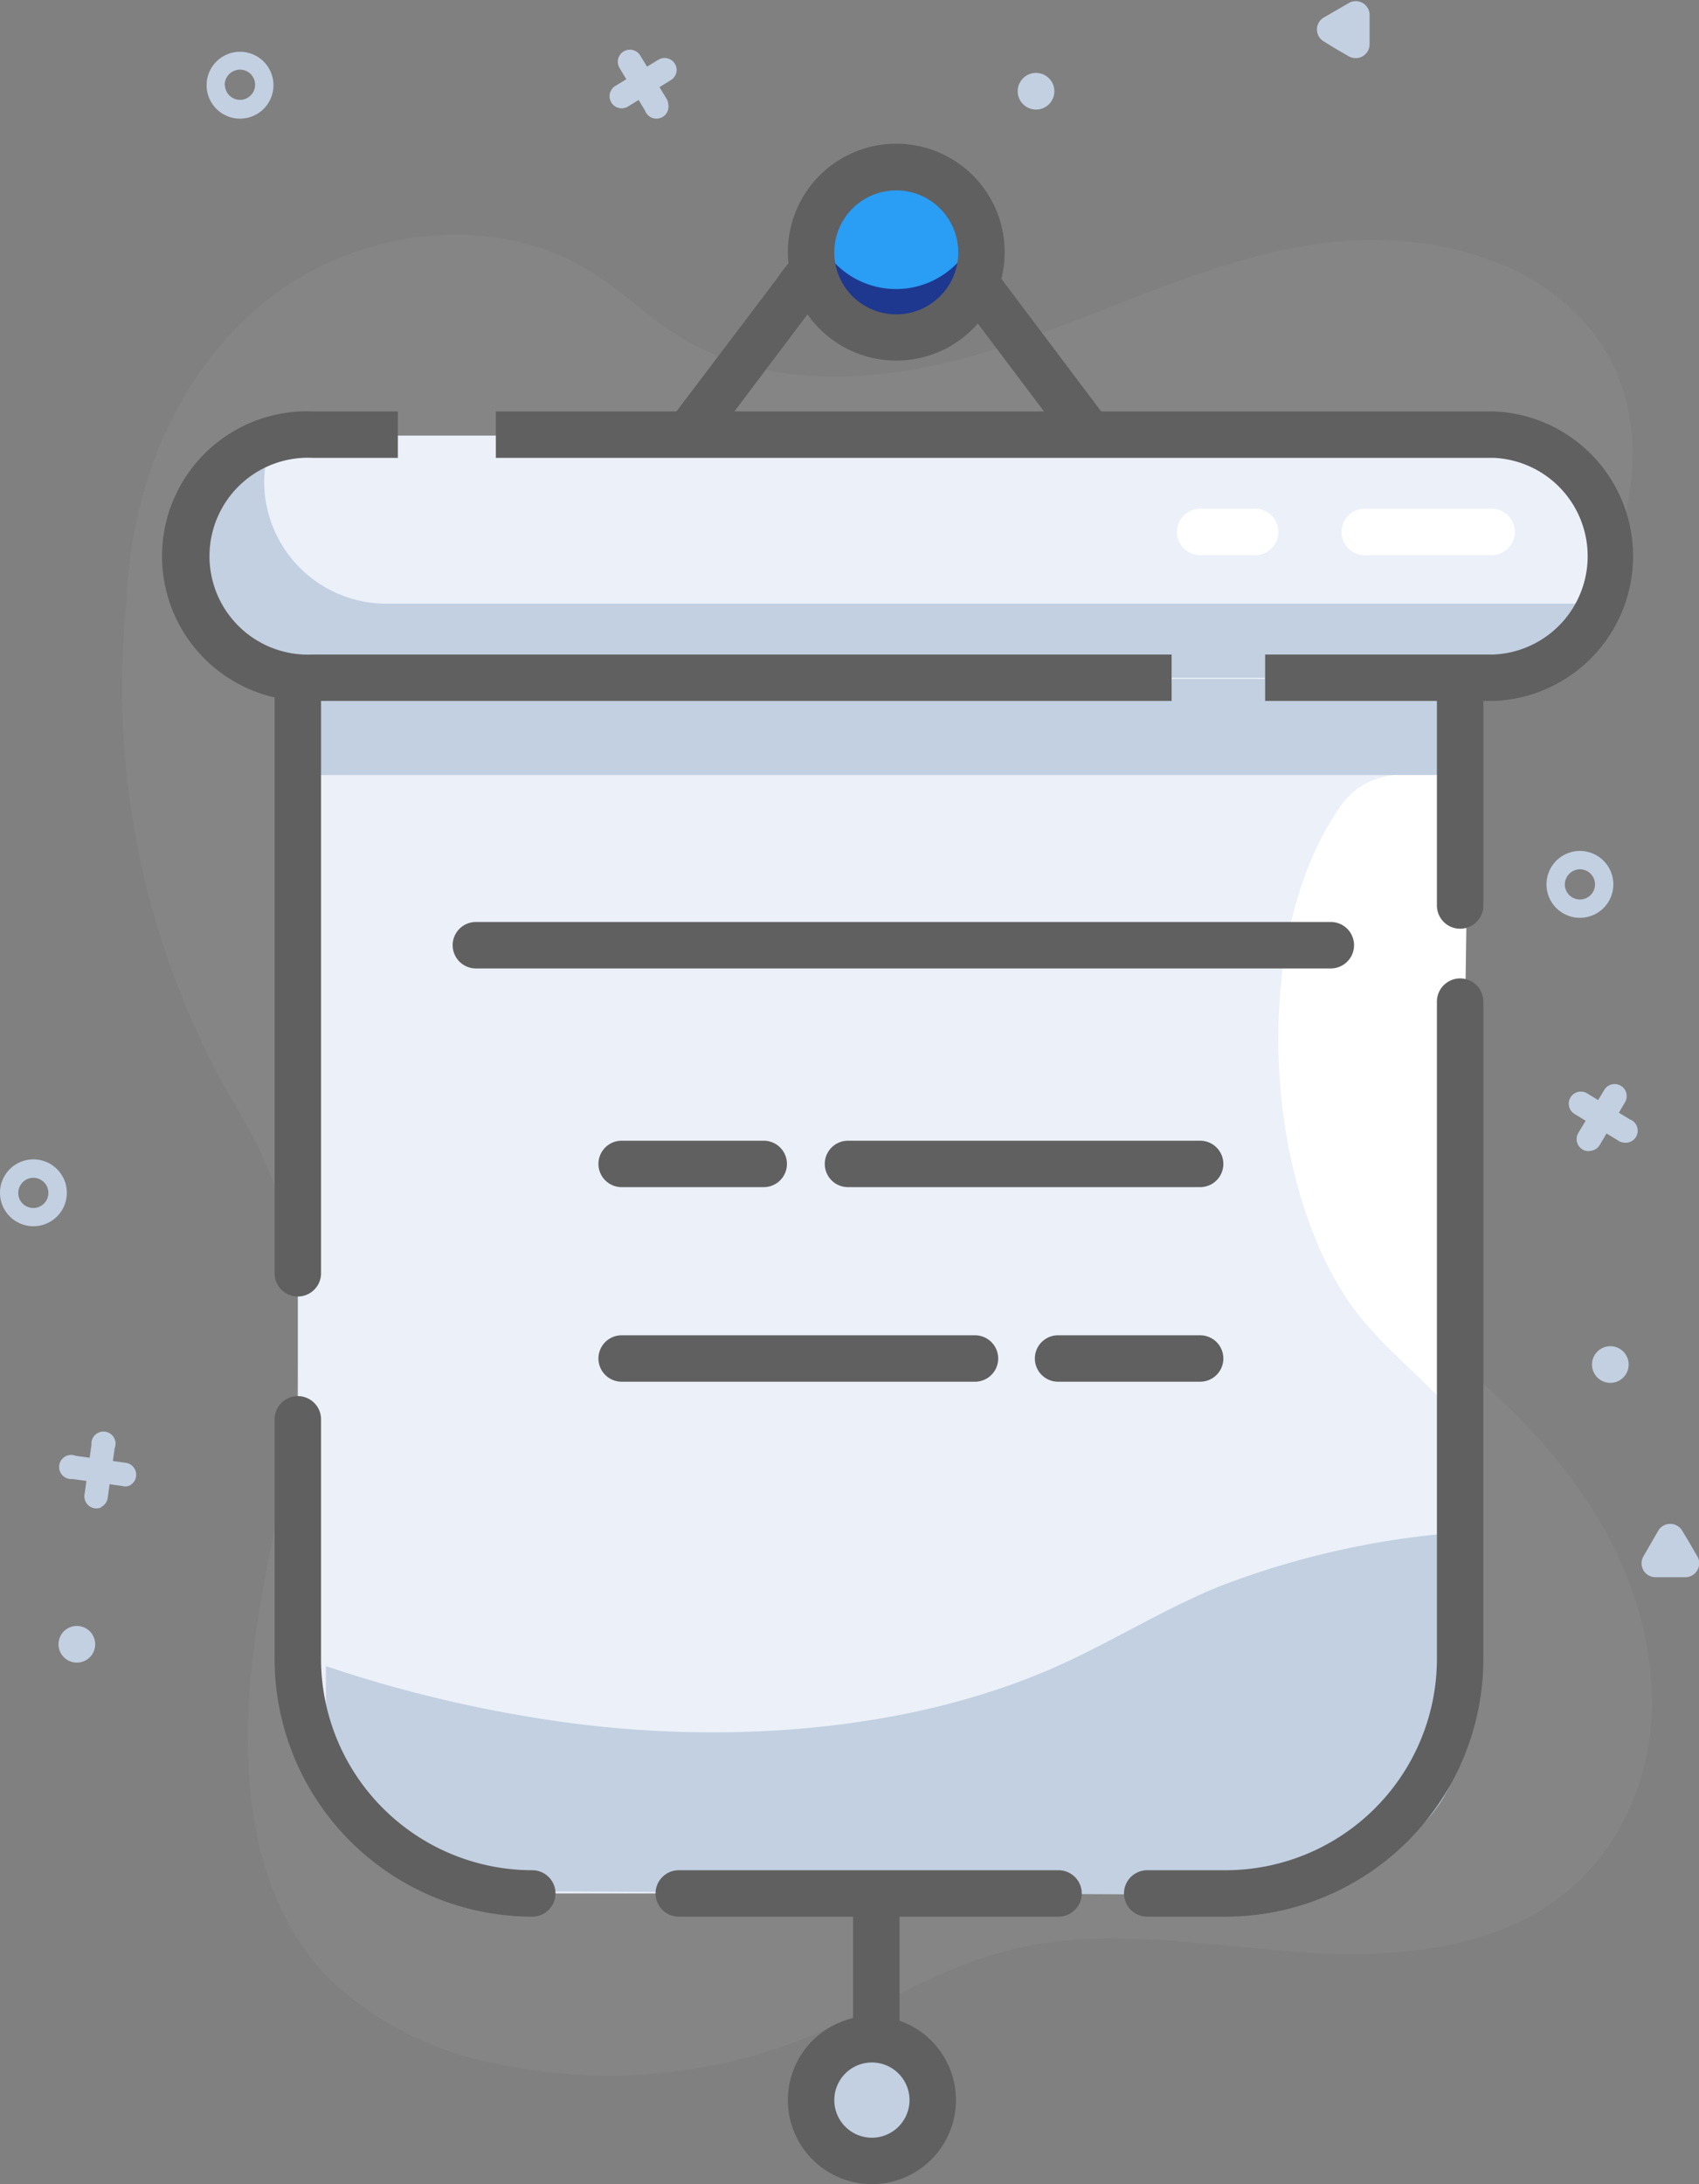 <svg xmlns="http://www.w3.org/2000/svg" viewBox="0 0 73.19 94.07"><rect x="0" y="0" width="73.19" height="94.07" fill="#808080" stroke="none"/><defs><style>.cls-1{opacity:0.12;}.cls-2{fill:#aaa;}.cls-3{fill:#ebf0f9;}.cls-4{fill:#fff;}.cls-5{fill:#c2d0e1;}.cls-6{fill:#606060;}.cls-7{fill:#2a9df4;}.cls-8{fill:#1e388f;}</style></defs><title>Asset 260</title><g id="Layer_2" data-name="Layer 2"><g id="Layer_1-2" data-name="Layer 1"><g class="cls-1"><path class="cls-2" d="M5.46,25.79c.19-5,2.3-10,6.22-13s9.74-3.7,13.92-1c1.26.81,2.34,1.87,3.61,2.67,4,2.51,9.21,2,13.72.56s8.77-3.69,13.44-4.46,10.1.38,12.66,4.35,1.15,9.84-2.52,12.93c-3.11,2.62-7.69,3.83-9.4,7.52a13,13,0,0,0-.84,5.17c-.13,5-.13,10.38,2.81,14.41A33.25,33.25,0,0,0,64,59.69c3.84,3.44,7,7.91,7.16,13.28a11.14,11.14,0,0,1-1,5c-2.71,5.82-8.89,6.5-14.36,6.09-4.2-.31-8.49-1.11-12.56,0-3,.79-5.56,2.51-8.4,3.66a23,23,0,0,1-13.31,1.19,14.32,14.32,0,0,1-7.28-3.62c-4.08-4.1-4-10.7-3-16.4s2.65-11.64.83-17.13A19.72,19.72,0,0,0,10.3,47.9,35.7,35.7,0,0,1,5.39,26.55Z"/></g><path class="cls-3" d="M62.9,39V28.14H12.83V71.45a10.1,10.1,0,0,0,10.1,10.1H52.8a10.1,10.1,0,0,0,10.1-10.1V43.14"/><path class="cls-4" d="M63.22,33.38c0,9.4-.42,18.89,0,28.28-1.4-2-3.57-3.42-5-5.43-3.87-5.45-4.37-16.09-.42-21.58C59.13,32.86,61.27,33.38,63.22,33.38Z"/><line class="cls-5" x1="4.42" y1="62.3" x2="4.12" y2="64.44"/><path class="cls-5" d="M4.33,64.92a.52.52,0,0,0,.31-.41l.3-2.14a.52.52,0,1,0-1-.14l-.3,2.14a.52.52,0,0,0,.73.55Z"/><line class="cls-5" x1="3.2" y1="63.22" x2="5.34" y2="63.52"/><path class="cls-5" d="M5.54,64a.52.52,0,0,0-.14-1l-2.14-.3a.52.52,0,1,0-.14,1l2.14.3A.52.52,0,0,0,5.54,64Z"/><path class="cls-5" d="M.12,51.95A1.44,1.44,0,1,1,2,52.7,1.44,1.44,0,0,1,.12,51.95Zm.72-.31a.65.65,0,1,0,.34-.86A.66.66,0,0,0,.84,51.64Z"/><circle class="cls-5" cx="3.31" cy="70.82" r="0.79" transform="translate(-27.92 7.17) rotate(-23.46)"/><line class="cls-5" x1="69.58" y1="47.2" x2="68.46" y2="49.05"/><path class="cls-5" d="M68.46,49.57a.52.52,0,0,0,.45-.25L70,47.48a.52.52,0,1,0-.89-.54L68,48.78a.52.52,0,0,0,.45.8Z"/><line class="cls-5" x1="68.1" y1="47.56" x2="69.94" y2="48.69"/><path class="cls-5" d="M69.94,49.21a.52.52,0,0,0,.27-1l-1.84-1.12a.52.52,0,0,0-.54.89l1.84,1.12A.52.52,0,0,0,69.94,49.21Z"/><path class="cls-5" d="M66.62,38.09a1.44,1.44,0,1,1,1.44,1.44A1.44,1.44,0,0,1,66.62,38.09Zm.79,0a.65.65,0,1,0,.65-.65A.66.66,0,0,0,67.41,38.09Z"/><circle class="cls-5" cx="69.37" cy="58.77" r="0.79"/><path class="cls-5" d="M72.45,65.9a.6.6,0,0,0-1,0l-.33.57-.33.57a.6.6,0,0,0,.52.89h1.31A.6.6,0,0,0,73.1,67l-.33-.57Z"/><line class="cls-5" x1="26.78" y1="4.14" x2="28.62" y2="3.02"/><path class="cls-5" d="M29.15,3a.52.52,0,0,1-.25.45L27.05,4.59a.52.52,0,1,1-.54-.89l1.84-1.12a.52.52,0,0,1,.8.45Z"/><line class="cls-5" x1="27.14" y1="2.66" x2="28.26" y2="4.5"/><path class="cls-5" d="M28.79,4.5a.52.52,0,0,1-1,.27L26.69,2.93a.52.52,0,0,1,.89-.54l1.12,1.84A.52.52,0,0,1,28.79,4.5Z"/><path class="cls-5" d="M11.78,3.67a1.44,1.44,0,1,1-1.44-1.44A1.44,1.44,0,0,1,11.78,3.67Zm-2.09,0A.65.65,0,1,0,10.34,3,.66.66,0,0,0,9.68,3.67Z"/><circle class="cls-5" cx="44.63" cy="3.93" r="0.79"/><path class="cls-5" d="M57,1.77a.6.6,0,0,1,0-1l.57-.33.57-.33A.6.6,0,0,1,59,.6V1.91a.6.6,0,0,1-.89.52l-.57-.33Z"/><rect class="cls-5" x="12.95" y="29.19" width="50.26" height="4.19"/><path class="cls-5" d="M62.92,66l0,8.84c0,3.76-4.45,6.8-9.9,6.77l-29.15-.15c-5.45,0-9.85-3.11-9.83-6.87V71.76a56.36,56.36,0,0,0,10.76,2.48c7,.88,14.5.24,20.5-2.37,2.5-1.09,4.68-2.5,7.22-3.54A36.22,36.22,0,0,1,62.92,66Z"/><path class="cls-6" d="M22.93,82.55a11.11,11.11,0,0,1-11.1-11.1V61.13a1,1,0,0,1,2,0V71.45a9.11,9.11,0,0,0,9.1,9.1,1,1,0,0,1,0,2Z"/><path class="cls-6" d="M45.6,82.55H29.24a1,1,0,1,1,0-2H45.6a1,1,0,0,1,0,2Z"/><path class="cls-6" d="M52.8,82.55H49.42a1,1,0,1,1,0-2H52.8a9.11,9.11,0,0,0,9.1-9.1V43.14a1,1,0,0,1,2,0V71.45A11.11,11.11,0,0,1,52.8,82.55Z"/><path class="cls-6" d="M12.83,55.84a1,1,0,0,1-1-1V27.14H63.9V39a1,1,0,1,1-2,0V29.14H13.83v25.7A1,1,0,0,1,12.83,55.84Z"/><path class="cls-6" d="M48.15,21.94l-6.61-8.78a3.78,3.78,0,0,0-6.47,0l-5.39,7.16-1.6-1.2L33.47,12a5.77,5.77,0,0,1,9.66,0l6.61,8.78Z"/><path class="cls-6" d="M57.33,41.71H20.5a1,1,0,0,1,0-2H57.33a1,1,0,0,1,0,2Z"/><path class="cls-6" d="M32.9,51.13H26.78a1,1,0,1,1,0-2H32.9a1,1,0,0,1,0,2Z"/><path class="cls-6" d="M51.7,59.51H45.58a1,1,0,0,1,0-2H51.7a1,1,0,0,1,0,2Z"/><path class="cls-6" d="M51.7,51.13H36.53a1,1,0,0,1,0-2H51.7a1,1,0,0,1,0,2Z"/><path class="cls-6" d="M42,59.51H26.78a1,1,0,1,1,0-2H42a1,1,0,0,1,0,2Z"/><path class="cls-3" d="M54.5,29.19h9.86A5.25,5.25,0,0,0,69.59,24h0a5.25,5.25,0,0,0-5.24-5.24H13.47A5.25,5.25,0,0,0,8.23,24h0a5.25,5.25,0,0,0,5.24,5.24h41Z"/><path class="cls-5" d="M69.28,25.73a5.26,5.26,0,0,1-4.92,3.46H13.47A5.26,5.26,0,0,1,8.23,24,5.26,5.26,0,0,1,11.69,19a5.26,5.26,0,0,0-.31,1.78A5.26,5.26,0,0,0,16.61,26H67.5A5.25,5.25,0,0,0,69.28,25.73Z"/><rect class="cls-6" x="36.75" y="81.55" width="2" height="8.38"/><path class="cls-6" d="M50.47,30.19h-37a6.24,6.24,0,1,1,0-12.47h3.67v2H13.47a4.24,4.24,0,1,0,0,8.47h37Z"/><path class="cls-6" d="M64.36,30.19H54.5v-2h9.86a4.24,4.24,0,0,0,0-8.47h-43v-2h43a6.24,6.24,0,0,1,0,12.47Z"/><circle class="cls-7" cx="38.61" cy="10.86" r="3.67"/><path class="cls-8" d="M42.27,10.86a3.67,3.67,0,0,1-7.33,0,3.48,3.48,0,0,1,.16-1,3.66,3.66,0,0,0,7,0A3.48,3.48,0,0,1,42.27,10.86Z"/><path class="cls-6" d="M38.61,15.53a4.67,4.67,0,1,1,4.67-4.67A4.67,4.67,0,0,1,38.61,15.53Zm0-7.33a2.67,2.67,0,1,0,2.67,2.67A2.67,2.67,0,0,0,38.61,8.2Z"/><circle class="cls-5" cx="37.56" cy="90.45" r="2.62"/><path class="cls-6" d="M37.56,94.07a3.62,3.62,0,1,1,3.62-3.62A3.62,3.62,0,0,1,37.56,94.07Zm0-5.24a1.62,1.62,0,1,0,1.62,1.62A1.62,1.62,0,0,0,37.56,88.83Z"/><path class="cls-4" d="M64.26,23.91H58.79a1,1,0,0,1,0-2h5.47a1,1,0,0,1,0,2Z"/><path class="cls-4" d="M54.07,23.91H51.7a1,1,0,0,1,0-2h2.37a1,1,0,0,1,0,2Z"/></g></g></svg>